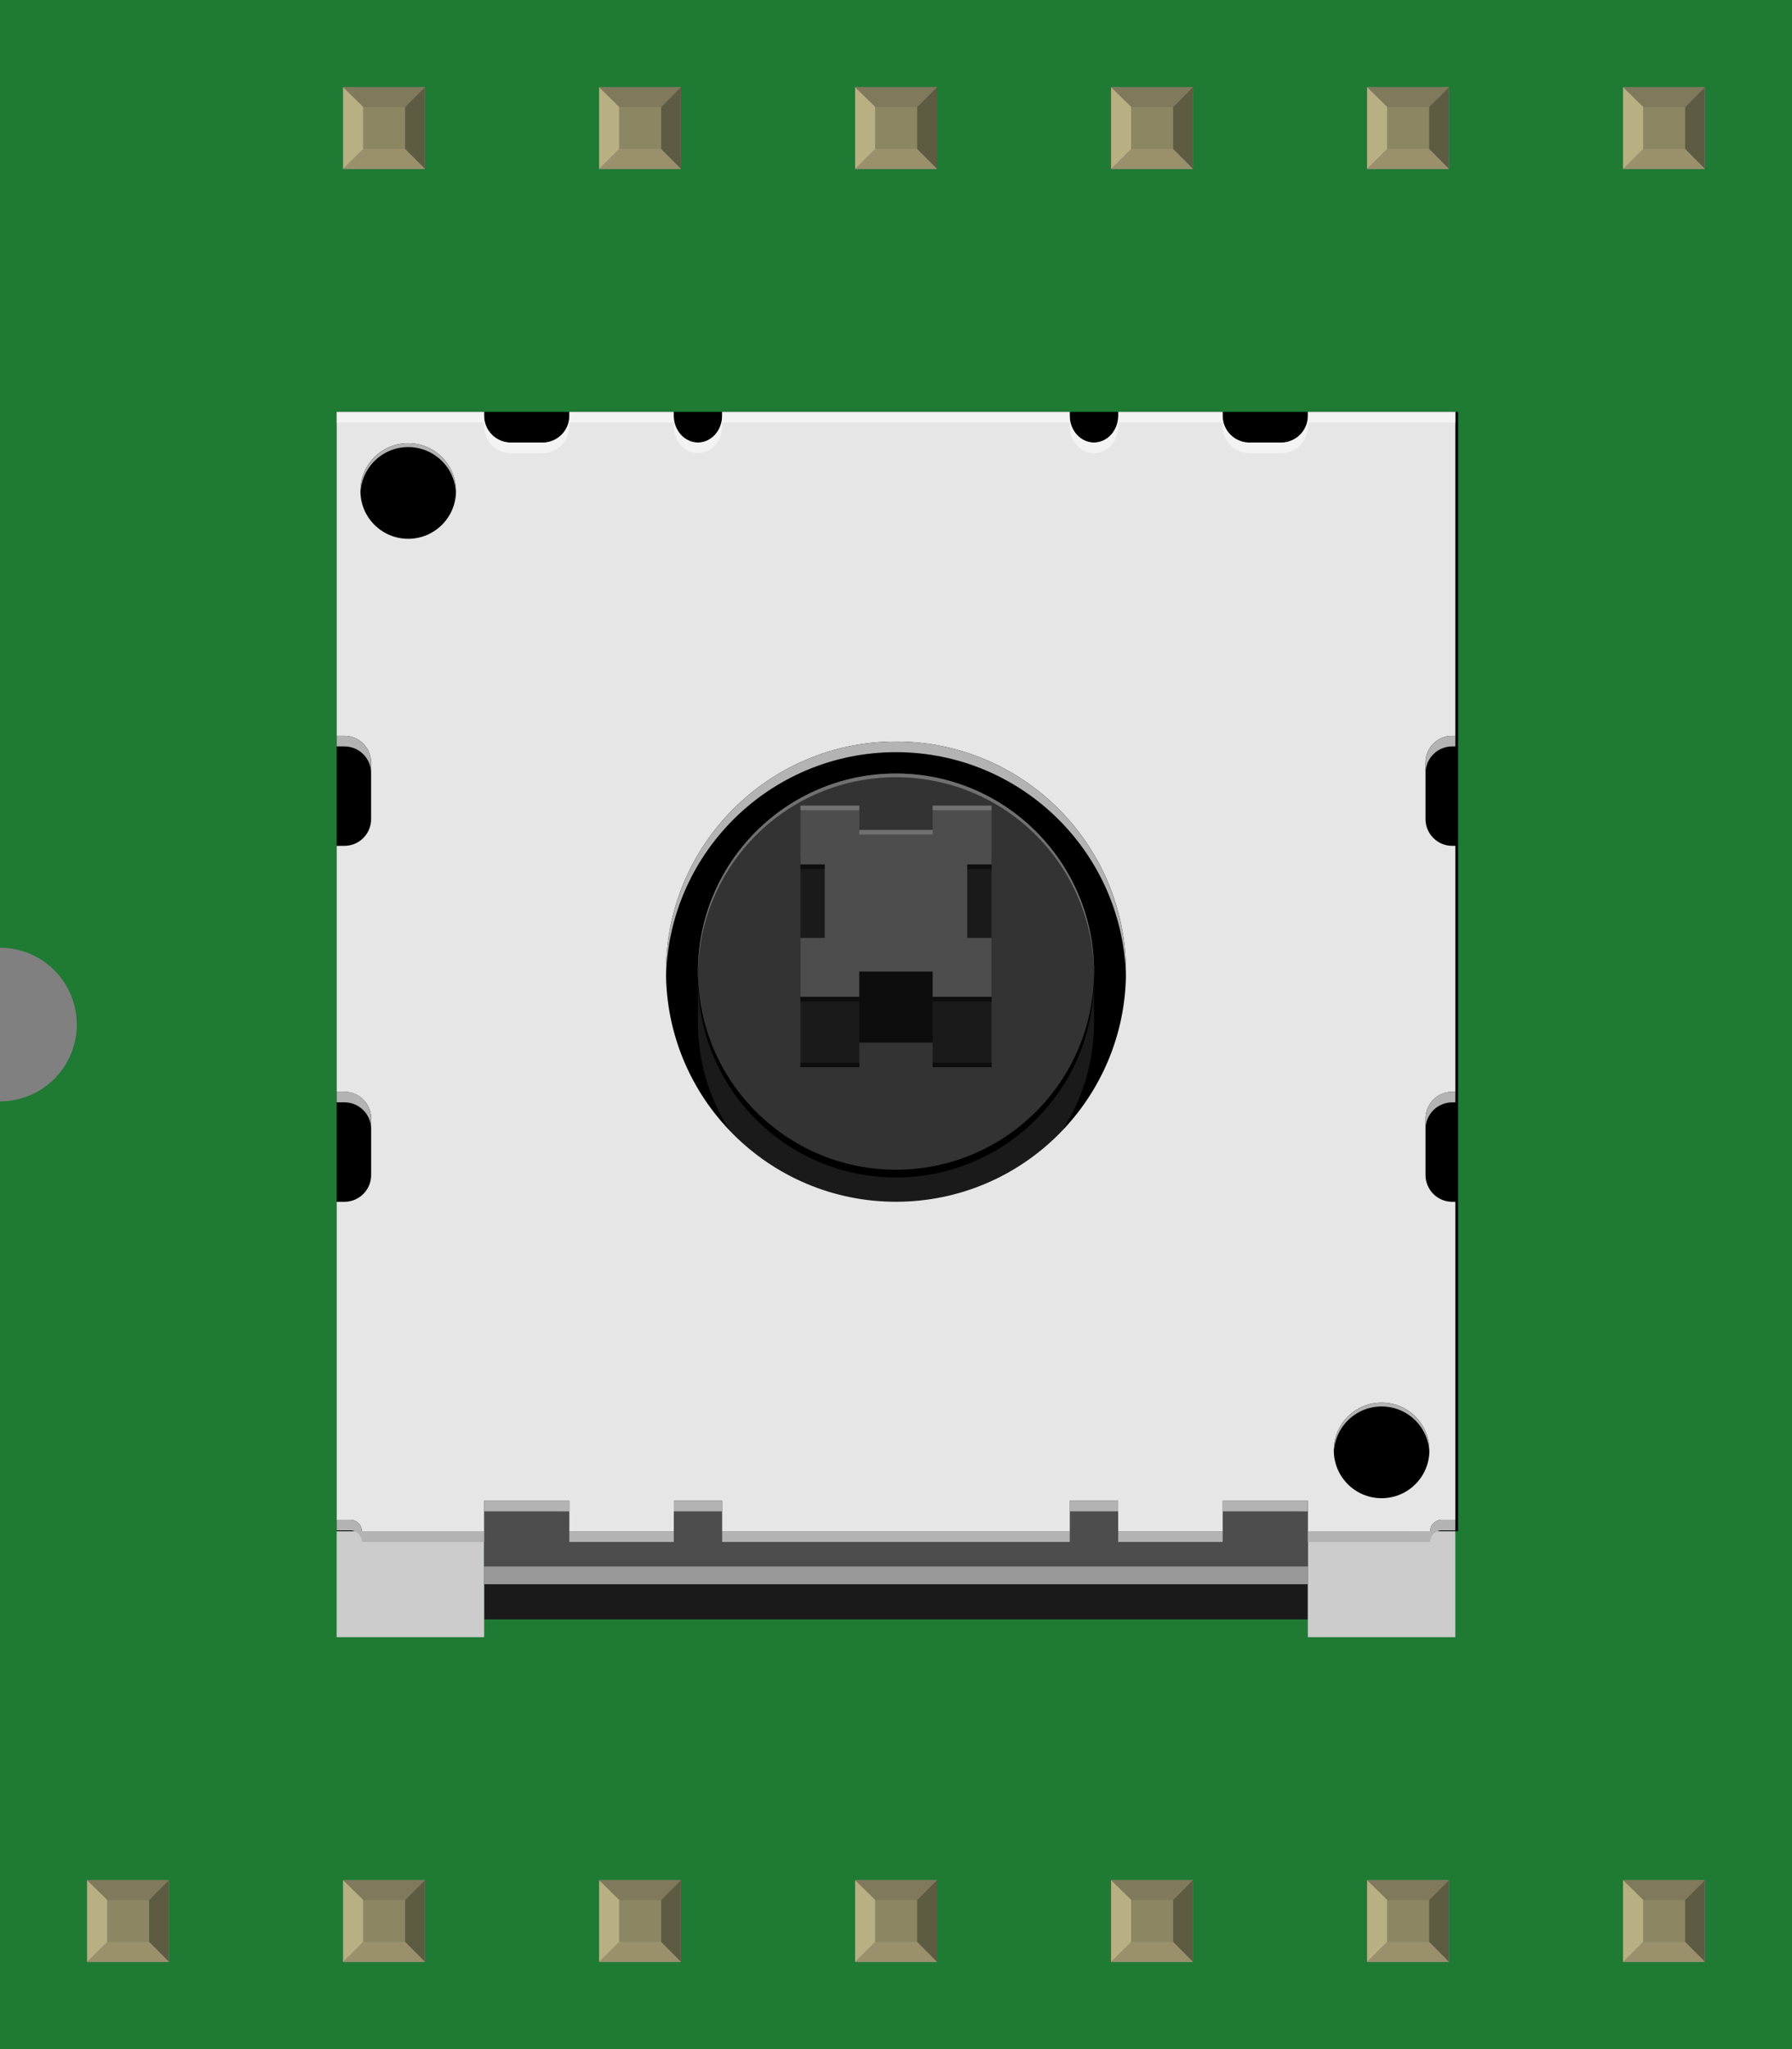 <?xml version='1.0' encoding='UTF-8' standalone='no'?>
<!-- Created with Fritzing (http://www.fritzing.org/) -->
<svg xmlns="http://www.w3.org/2000/svg" width="0.7in" x="0in" version="1.2" y="0in"  height="0.8in" viewBox="0 0 700 800" baseProfile="tiny" xmlns:svg="http://www.w3.org/2000/svg">
 <rect x="0" y="0" width="700" height="800" fill="#808080" stroke="none"/>
 <desc>Fritzing breadboard generated by brd2svg</desc>
 <g id="breadboard">
  <g id="icon">
   <path fill="#1F7A34" stroke="none" stroke-width="0" d="M0,0L0,370A30,30 0 0 1 0,430L0,800L700,800L700,0L0,0z"/>
   <g transform="translate(131.493,160.826)">
    <rect width="321.764" x="57.625" y="437.014" fill="#1A1A1A" height="34.389"/>
    <rect width="438.083" x="0" height="437.014"/>
    <circle fill="#1A1A1A" cx="218.5" cy="238.472" r="77.347"/>
    <rect width="154.708" x="141.153" y="214.75" fill="#1A1A1A" height="23.722"/>
    <circle fill="#333333" cx="218.5" cy="218.514" r="77.347"/>
    <circle fill="#333333" cx="218.5" cy="218.514" r="77.347"/>
    <path opacity="0.3" fill="#FFFFFF" d="M295.861,219.972c0,-42.722,-34.639,-77.347,-77.347,-77.347c-42.722,0,-77.347,34.625,-77.347,77.347l0,-1.458c0,-42.722,34.625,-77.347,77.347,-77.347c42.708,0,77.347,34.625,77.347,77.347"/>
    <polygon fill="#1A1A1A" points="181.181,173.653,181.181,255.833,204.181,255.833,204.181,246.333,232.819,246.333,232.819,255.833,255.833,255.833,255.833,173.653"/>
    <polygon fill="#4D4D4D" points="255.833,176.694,255.833,153.694,232.819,153.694,232.819,163.194,204.181,163.194,204.181,153.694,181.181,153.694,181.181,176.694,190.667,176.694,190.667,205.347,181.181,205.347,181.181,228.347,204.181,228.347,204.181,218.514,232.819,218.514,232.819,228.347,255.833,228.347,255.833,205.347,246.333,205.347,246.333,176.694"/>
    <g opacity="0.5">
     <polyline points="255.833,178.486,246.333,178.486,246.333,176.694,255.833,176.694"/>
     <polyline points="255.833,230.125,232.819,230.125,232.819,220.292,204.181,220.292,204.181,230.125,181.181,230.125,181.181,228.347,204.181,228.347,204.181,218.514,232.819,218.514,232.819,228.347,255.833,228.347"/>
     <polyline points="255.833,255.833,232.819,255.833,232.819,246,204.181,246,204.181,255.833,181.181,255.833,181.181,254.056,204.181,254.056,204.181,218.514,232.819,218.514,232.819,254.056,255.833,254.056"/>
     <polyline points="190.667,178.486,181.181,178.486,181.181,176.694,190.667,176.694"/>
    </g>
    <rect width="57.625" x="0" y="437.014" fill="#CCCCCC" height="41.333"/>
    <rect width="57.625" x="379.375" y="437.014" fill="#CCCCCC" height="41.333"/>
    <rect width="321.764" x="57.625" y="424.097" fill="#4D4D4D" height="26.639"/>
    <g>
     <path fill="#E6E6E6" d="M3.056,126.431c5.736,0,10.417,4.681,10.417,10.417l0,22.139c0,5.736,-4.681,10.417,-10.417,10.417L0,169.403l0,96l3.069,0c5.736,0,10.417,4.694,10.417,10.417l0,22.139c0,5.722,-4.681,10.417,-10.417,10.417L0,308.375l0,124.139l5.347,0c2.486,0,4.514,2.028,4.514,4.5l0,0.014l47.764,0l0,-11.944l33.278,0l0,11.944l40.806,0l0,-11.958l18.889,0l0,11.958l135.792,0l0,-11.958l18.917,0l0,11.958l40.806,0l0,-11.944l33.278,0l0,11.944l47.764,0l0,-0.014c0,-2.486,2.028,-4.5,4.514,-4.5l5.347,0l0,-124.139l-1.25,0c-5.722,0,-10.417,-4.694,-10.417,-10.417l0,-22.139c0,-5.722,4.694,-10.417,10.417,-10.417l1.25,0l0,-96l-1.25,0c-5.722,0,-10.417,-4.681,-10.417,-10.417L425.347,136.847c0,-5.736,4.694,-10.417,10.417,-10.417l1.25,0L437.014,0l-57.625,0l0,1.542c0,5.722,-4.694,10.417,-10.417,10.417L356.528,11.958c-5.722,0,-10.417,-4.694,-10.417,-10.417L346.111,0l-40.806,0l0,1.528c0,5.722,-4.264,10.417,-9.472,10.417c-5.194,0,-9.458,-4.694,-9.458,-10.417L286.375,0l-135.792,0l0,1.528c0,5.722,-4.25,10.417,-9.444,10.417c-5.194,0,-9.444,-4.694,-9.444,-10.417L131.694,0L90.903,0l0,1.542c0,5.722,-4.681,10.417,-10.417,10.417L68.042,11.958c-5.736,0,-10.417,-4.694,-10.417,-10.417L57.625,0L0,0l0,126.431L3.056,126.431zM218.5,128.667c49.611,0,89.847,40.222,89.847,89.847c0,49.611,-40.222,89.847,-89.847,89.847c-49.625,0,-89.847,-40.222,-89.847,-89.847C128.653,168.889,168.875,128.667,218.5,128.667z"/>
    </g>
    <rect width="321.764" x="57.625" y="450.736" fill="#999999" height="6.944"/>
    <circle cx="408.194" cy="405.431" r="18.667"/>
    <circle cx="27.958" cy="30.861" r="18.667"/>
    <path fill="#B3B3B3" d="M426.861,406.944c0,-10.306,-8.361,-18.667,-18.667,-18.667s-18.667,8.361,-18.667,18.667l0,-1.514c0,-10.306,8.361,-18.667,18.667,-18.667s18.667,8.361,18.667,18.667"/>
    <path fill="#B3B3B3" d="M46.625,32.389c0,-10.306,-8.361,-18.667,-18.667,-18.667S9.306,22.069,9.306,32.389L9.306,30.861c0,-10.306,8.361,-18.667,18.667,-18.667S46.625,20.556,46.625,30.861"/>
    <g>
     <path fill="#B3B3B3" d="M13.472,163.139l0,-22.139c0,-5.736,-4.681,-10.417,-10.417,-10.417L0,130.583l0,-4.167L3.056,126.417c5.736,0,10.417,4.681,10.417,10.417l0,22.139"/>
     <path fill="#B3B3B3" d="M437.014,130.583l-1.25,0c-5.722,0,-10.417,4.681,-10.417,10.417l0,22.139l0,-4.167L425.347,136.847c0,-5.736,4.694,-10.417,10.417,-10.417l1.25,0"/>
     <path fill="#B3B3B3" d="M437.014,269.556l-1.25,0c-5.722,0,-10.417,4.694,-10.417,10.417l0,22.139l0,-4.167l0,-22.139c0,-5.722,4.694,-10.417,10.417,-10.417l1.25,0"/>
     <path fill="#B3B3B3" d="M437.014,436.667L431.667,436.667c-2.5,0,-4.514,2.028,-4.514,4.5c0,0.014,-47.764,0.014,-47.764,0.014l0,-11.944L346.111,429.236l0,11.944l-40.806,0l0,-11.958L286.389,429.222l0,11.958l-135.792,0l0,-11.958l-18.889,0l0,11.958L90.903,441.181l0,-11.944L57.625,429.236l0,11.944L9.847,441.181c0,-2.5,-2.014,-4.514,-4.5,-4.514L0,436.667l0,-4.167l5.347,0c2.486,0,4.514,2.028,4.5,4.514l47.764,0l0,-11.944l33.278,0l0,11.944l40.806,0l0,-11.958l18.889,0l0,11.958l135.792,0l0,-11.958l18.917,0l0,11.958l40.806,0l0,-11.944l33.278,0l0,11.944c0,0,47.764,0,47.764,-0.014c0,-2.486,2.028,-4.5,4.514,-4.5l5.347,0"/>
     <path fill="#B3B3B3" d="M13.486,302.097l0,-22.139c0,-5.722,-4.681,-10.417,-10.417,-10.417L0,269.542l0,-4.167l3.069,0c5.736,0,10.417,4.694,10.417,10.417l0,22.139"/>
     <path fill="#B3B3B3" d="M308.347,222.681c0,-49.625,-40.222,-89.847,-89.847,-89.847c-49.625,0,-89.847,40.222,-89.847,89.847l0,-4.167c0,-49.625,40.222,-89.847,89.847,-89.847c49.611,0,89.847,40.222,89.847,89.847"/>
    </g>
    <g opacity="0.5">
     <path fill="#FFFFFF" d="M0,4.167l57.625,0l0,1.542c0,5.722,4.681,10.417,10.417,10.417l12.444,0c5.736,0,10.417,-4.694,10.417,-10.417L90.903,4.167l40.806,0l0,1.528c0,5.722,4.25,10.417,9.444,10.417c5.194,0,9.444,-4.694,9.444,-10.417L150.597,4.167l135.792,0l0,1.528c0,5.722,4.264,10.417,9.458,10.417c5.208,0,9.472,-4.694,9.472,-10.417L305.319,4.167l40.806,0l0,1.542c0,5.722,4.694,10.417,10.417,10.417l12.444,0c5.722,0,10.417,-4.694,10.417,-10.417L379.403,4.167l57.625,0L437.028,0l-57.625,0l0,1.542c0,5.722,-4.694,10.417,-10.417,10.417L356.528,11.958c-5.722,0,-10.417,-4.694,-10.417,-10.417L346.111,0l-40.806,0l0,1.528c0,5.722,-4.264,10.417,-9.472,10.417c-5.194,0,-9.458,-4.694,-9.458,-10.417L286.375,0l-135.792,0l0,1.528c0,5.722,-4.25,10.417,-9.444,10.417c-5.194,0,-9.444,-4.694,-9.444,-10.417L131.694,0L90.903,0l0,1.542c0,5.722,-4.681,10.417,-10.417,10.417L68.042,11.958c-5.736,0,-10.417,-4.694,-10.417,-10.417L57.625,0L0,0"/>
    </g>
    <polyline opacity="0.2" fill="#FFFFFF" points="181.181,155.472,204.181,155.472,204.181,164.972,232.819,164.972,232.819,155.472,255.833,155.472,255.833,153.694,232.819,153.694,232.819,163.194,204.181,163.194,204.181,153.694,181.181,153.694"/>
    <path d="M141.153,218.514c0,42.708,34.625,77.347,77.347,77.347c42.708,0,77.347,-34.639,77.347,-77.347l0,3.014c0,42.708,-34.639,77.347,-77.347,77.347c-42.722,0,-77.347,-34.639,-77.347,-77.347"/>
   </g>
  </g>
  <g transform="translate(34.035,734.05)">
   <rect width="31.93" x="0" y="0" fill="#8D8C8C" height="31.9" id="connector0pin"/>
   <rect width="16.444" x="7.792" y="7.735" fill="#8C8663" height="16.415"/>
   <polygon fill="#B8AF82" points="0,31.9,7.792,24.137,7.792,6.972,0,0"/>
   <polygon fill="#80795B" points="24.208,7.763,7.903,7.763,0,0,31.93,0"/>
   <polygon fill="#5E5B43" points="24.208,24.137,24.208,7.763,31.93,0,31.93,31.9"/>
   <polygon fill="#9A916C" points="0,31.9,7.875,24.137,24.208,24.137,31.93,31.9"/>
  </g>
  <g transform="translate(134.035,734.05)">
   <rect width="31.93" x="0" y="0" fill="#8D8C8C" height="31.9" id="connector1pin"/>
   <rect width="16.444" x="7.792" y="7.735" fill="#8C8663" height="16.415"/>
   <polygon fill="#B8AF82" points="0,31.9,7.792,24.137,7.792,6.972,0,0"/>
   <polygon fill="#80795B" points="24.208,7.763,7.903,7.763,0,0,31.93,0"/>
   <polygon fill="#5E5B43" points="24.208,24.137,24.208,7.763,31.93,0,31.93,31.9"/>
   <polygon fill="#9A916C" points="0,31.9,7.875,24.137,24.208,24.137,31.93,31.9"/>
  </g>
  <g transform="translate(134.035,34.05)">
   <rect width="31.93" x="0" y="0" fill="#8D8C8C" height="31.9" id="connector12pin"/>
   <rect width="16.444" x="7.792" y="7.735" fill="#8C8663" height="16.415"/>
   <polygon fill="#B8AF82" points="0,31.9,7.792,24.137,7.792,6.972,0,0"/>
   <polygon fill="#80795B" points="24.208,7.763,7.903,7.763,0,0,31.93,0"/>
   <polygon fill="#5E5B43" points="24.208,24.137,24.208,7.763,31.93,0,31.93,31.9"/>
   <polygon fill="#9A916C" points="0,31.9,7.875,24.137,24.208,24.137,31.93,31.9"/>
  </g>
  <g transform="translate(234.035,734.05)">
   <rect width="31.93" x="0" y="0" fill="#8D8C8C" height="31.9" id="connector2pin"/>
   <rect width="16.444" x="7.792" y="7.735" fill="#8C8663" height="16.415"/>
   <polygon fill="#B8AF82" points="0,31.9,7.792,24.137,7.792,6.972,0,0"/>
   <polygon fill="#80795B" points="24.208,7.763,7.903,7.763,0,0,31.93,0"/>
   <polygon fill="#5E5B43" points="24.208,24.137,24.208,7.763,31.93,0,31.93,31.9"/>
   <polygon fill="#9A916C" points="0,31.9,7.875,24.137,24.208,24.137,31.93,31.9"/>
  </g>
  <g transform="translate(234.035,34.05)">
   <rect width="31.93" x="0" y="0" fill="#8D8C8C" height="31.9" id="connector11pin"/>
   <rect width="16.444" x="7.792" y="7.735" fill="#8C8663" height="16.415"/>
   <polygon fill="#B8AF82" points="0,31.9,7.792,24.137,7.792,6.972,0,0"/>
   <polygon fill="#80795B" points="24.208,7.763,7.903,7.763,0,0,31.93,0"/>
   <polygon fill="#5E5B43" points="24.208,24.137,24.208,7.763,31.93,0,31.93,31.9"/>
   <polygon fill="#9A916C" points="0,31.9,7.875,24.137,24.208,24.137,31.93,31.9"/>
  </g>
  <g transform="translate(334.035,734.05)">
   <rect width="31.93" x="0" y="0" fill="#8D8C8C" height="31.9" id="connector3pin"/>
   <rect width="16.444" x="7.792" y="7.735" fill="#8C8663" height="16.415"/>
   <polygon fill="#B8AF82" points="0,31.9,7.792,24.137,7.792,6.972,0,0"/>
   <polygon fill="#80795B" points="24.208,7.763,7.903,7.763,0,0,31.93,0"/>
   <polygon fill="#5E5B43" points="24.208,24.137,24.208,7.763,31.93,0,31.93,31.9"/>
   <polygon fill="#9A916C" points="0,31.9,7.875,24.137,24.208,24.137,31.93,31.9"/>
  </g>
  <g transform="translate(334.035,34.05)">
   <rect width="31.93" x="0" y="0" fill="#8D8C8C" height="31.9" id="connector10pin"/>
   <rect width="16.444" x="7.792" y="7.735" fill="#8C8663" height="16.415"/>
   <polygon fill="#B8AF82" points="0,31.9,7.792,24.137,7.792,6.972,0,0"/>
   <polygon fill="#80795B" points="24.208,7.763,7.903,7.763,0,0,31.93,0"/>
   <polygon fill="#5E5B43" points="24.208,24.137,24.208,7.763,31.93,0,31.93,31.9"/>
   <polygon fill="#9A916C" points="0,31.9,7.875,24.137,24.208,24.137,31.93,31.9"/>
  </g>
  <g transform="translate(434.035,734.05)">
   <rect width="31.93" x="0" y="0" fill="#8D8C8C" height="31.9" id="connector4pin"/>
   <rect width="16.444" x="7.792" y="7.735" fill="#8C8663" height="16.415"/>
   <polygon fill="#B8AF82" points="0,31.9,7.792,24.137,7.792,6.972,0,0"/>
   <polygon fill="#80795B" points="24.208,7.763,7.903,7.763,0,0,31.93,0"/>
   <polygon fill="#5E5B43" points="24.208,24.137,24.208,7.763,31.93,0,31.93,31.9"/>
   <polygon fill="#9A916C" points="0,31.9,7.875,24.137,24.208,24.137,31.93,31.9"/>
  </g>
  <g transform="translate(434.035,34.05)">
   <rect width="31.93" x="0" y="0" fill="#8D8C8C" height="31.9" id="connector9pin"/>
   <rect width="16.444" x="7.792" y="7.735" fill="#8C8663" height="16.415"/>
   <polygon fill="#B8AF82" points="0,31.9,7.792,24.137,7.792,6.972,0,0"/>
   <polygon fill="#80795B" points="24.208,7.763,7.903,7.763,0,0,31.93,0"/>
   <polygon fill="#5E5B43" points="24.208,24.137,24.208,7.763,31.93,0,31.93,31.9"/>
   <polygon fill="#9A916C" points="0,31.9,7.875,24.137,24.208,24.137,31.93,31.9"/>
  </g>
  <g transform="translate(534.035,734.05)">
   <rect width="31.93" x="0" y="0" fill="#8D8C8C" height="31.9" id="connector5pin"/>
   <rect width="16.444" x="7.792" y="7.735" fill="#8C8663" height="16.415"/>
   <polygon fill="#B8AF82" points="0,31.9,7.792,24.137,7.792,6.972,0,0"/>
   <polygon fill="#80795B" points="24.208,7.763,7.903,7.763,0,0,31.93,0"/>
   <polygon fill="#5E5B43" points="24.208,24.137,24.208,7.763,31.93,0,31.93,31.9"/>
   <polygon fill="#9A916C" points="0,31.9,7.875,24.137,24.208,24.137,31.93,31.9"/>
  </g>
  <g transform="translate(534.035,34.05)">
   <rect width="31.93" x="0" y="0" fill="#8D8C8C" height="31.9" id="connector8pin"/>
   <rect width="16.444" x="7.792" y="7.735" fill="#8C8663" height="16.415"/>
   <polygon fill="#B8AF82" points="0,31.9,7.792,24.137,7.792,6.972,0,0"/>
   <polygon fill="#80795B" points="24.208,7.763,7.903,7.763,0,0,31.93,0"/>
   <polygon fill="#5E5B43" points="24.208,24.137,24.208,7.763,31.93,0,31.93,31.9"/>
   <polygon fill="#9A916C" points="0,31.9,7.875,24.137,24.208,24.137,31.93,31.9"/>
  </g>
  <g transform="translate(634.035,734.05)">
   <rect width="31.93" x="0" y="0" fill="#8D8C8C" height="31.9" id="connector6pin"/>
   <rect width="16.444" x="7.792" y="7.735" fill="#8C8663" height="16.415"/>
   <polygon fill="#B8AF82" points="0,31.9,7.792,24.137,7.792,6.972,0,0"/>
   <polygon fill="#80795B" points="24.208,7.763,7.903,7.763,0,0,31.93,0"/>
   <polygon fill="#5E5B43" points="24.208,24.137,24.208,7.763,31.93,0,31.93,31.9"/>
   <polygon fill="#9A916C" points="0,31.9,7.875,24.137,24.208,24.137,31.93,31.9"/>
  </g>
  <g transform="translate(634.035,34.05)">
   <rect width="31.93" x="0" y="0" fill="#8D8C8C" height="31.9" id="connector7pin"/>
   <rect width="16.444" x="7.792" y="7.735" fill="#8C8663" height="16.415"/>
   <polygon fill="#B8AF82" points="0,31.9,7.792,24.137,7.792,6.972,0,0"/>
   <polygon fill="#80795B" points="24.208,7.763,7.903,7.763,0,0,31.93,0"/>
   <polygon fill="#5E5B43" points="24.208,24.137,24.208,7.763,31.93,0,31.93,31.9"/>
   <polygon fill="#9A916C" points="0,31.9,7.875,24.137,24.208,24.137,31.93,31.9"/>
  </g>
 </g>
</svg>
